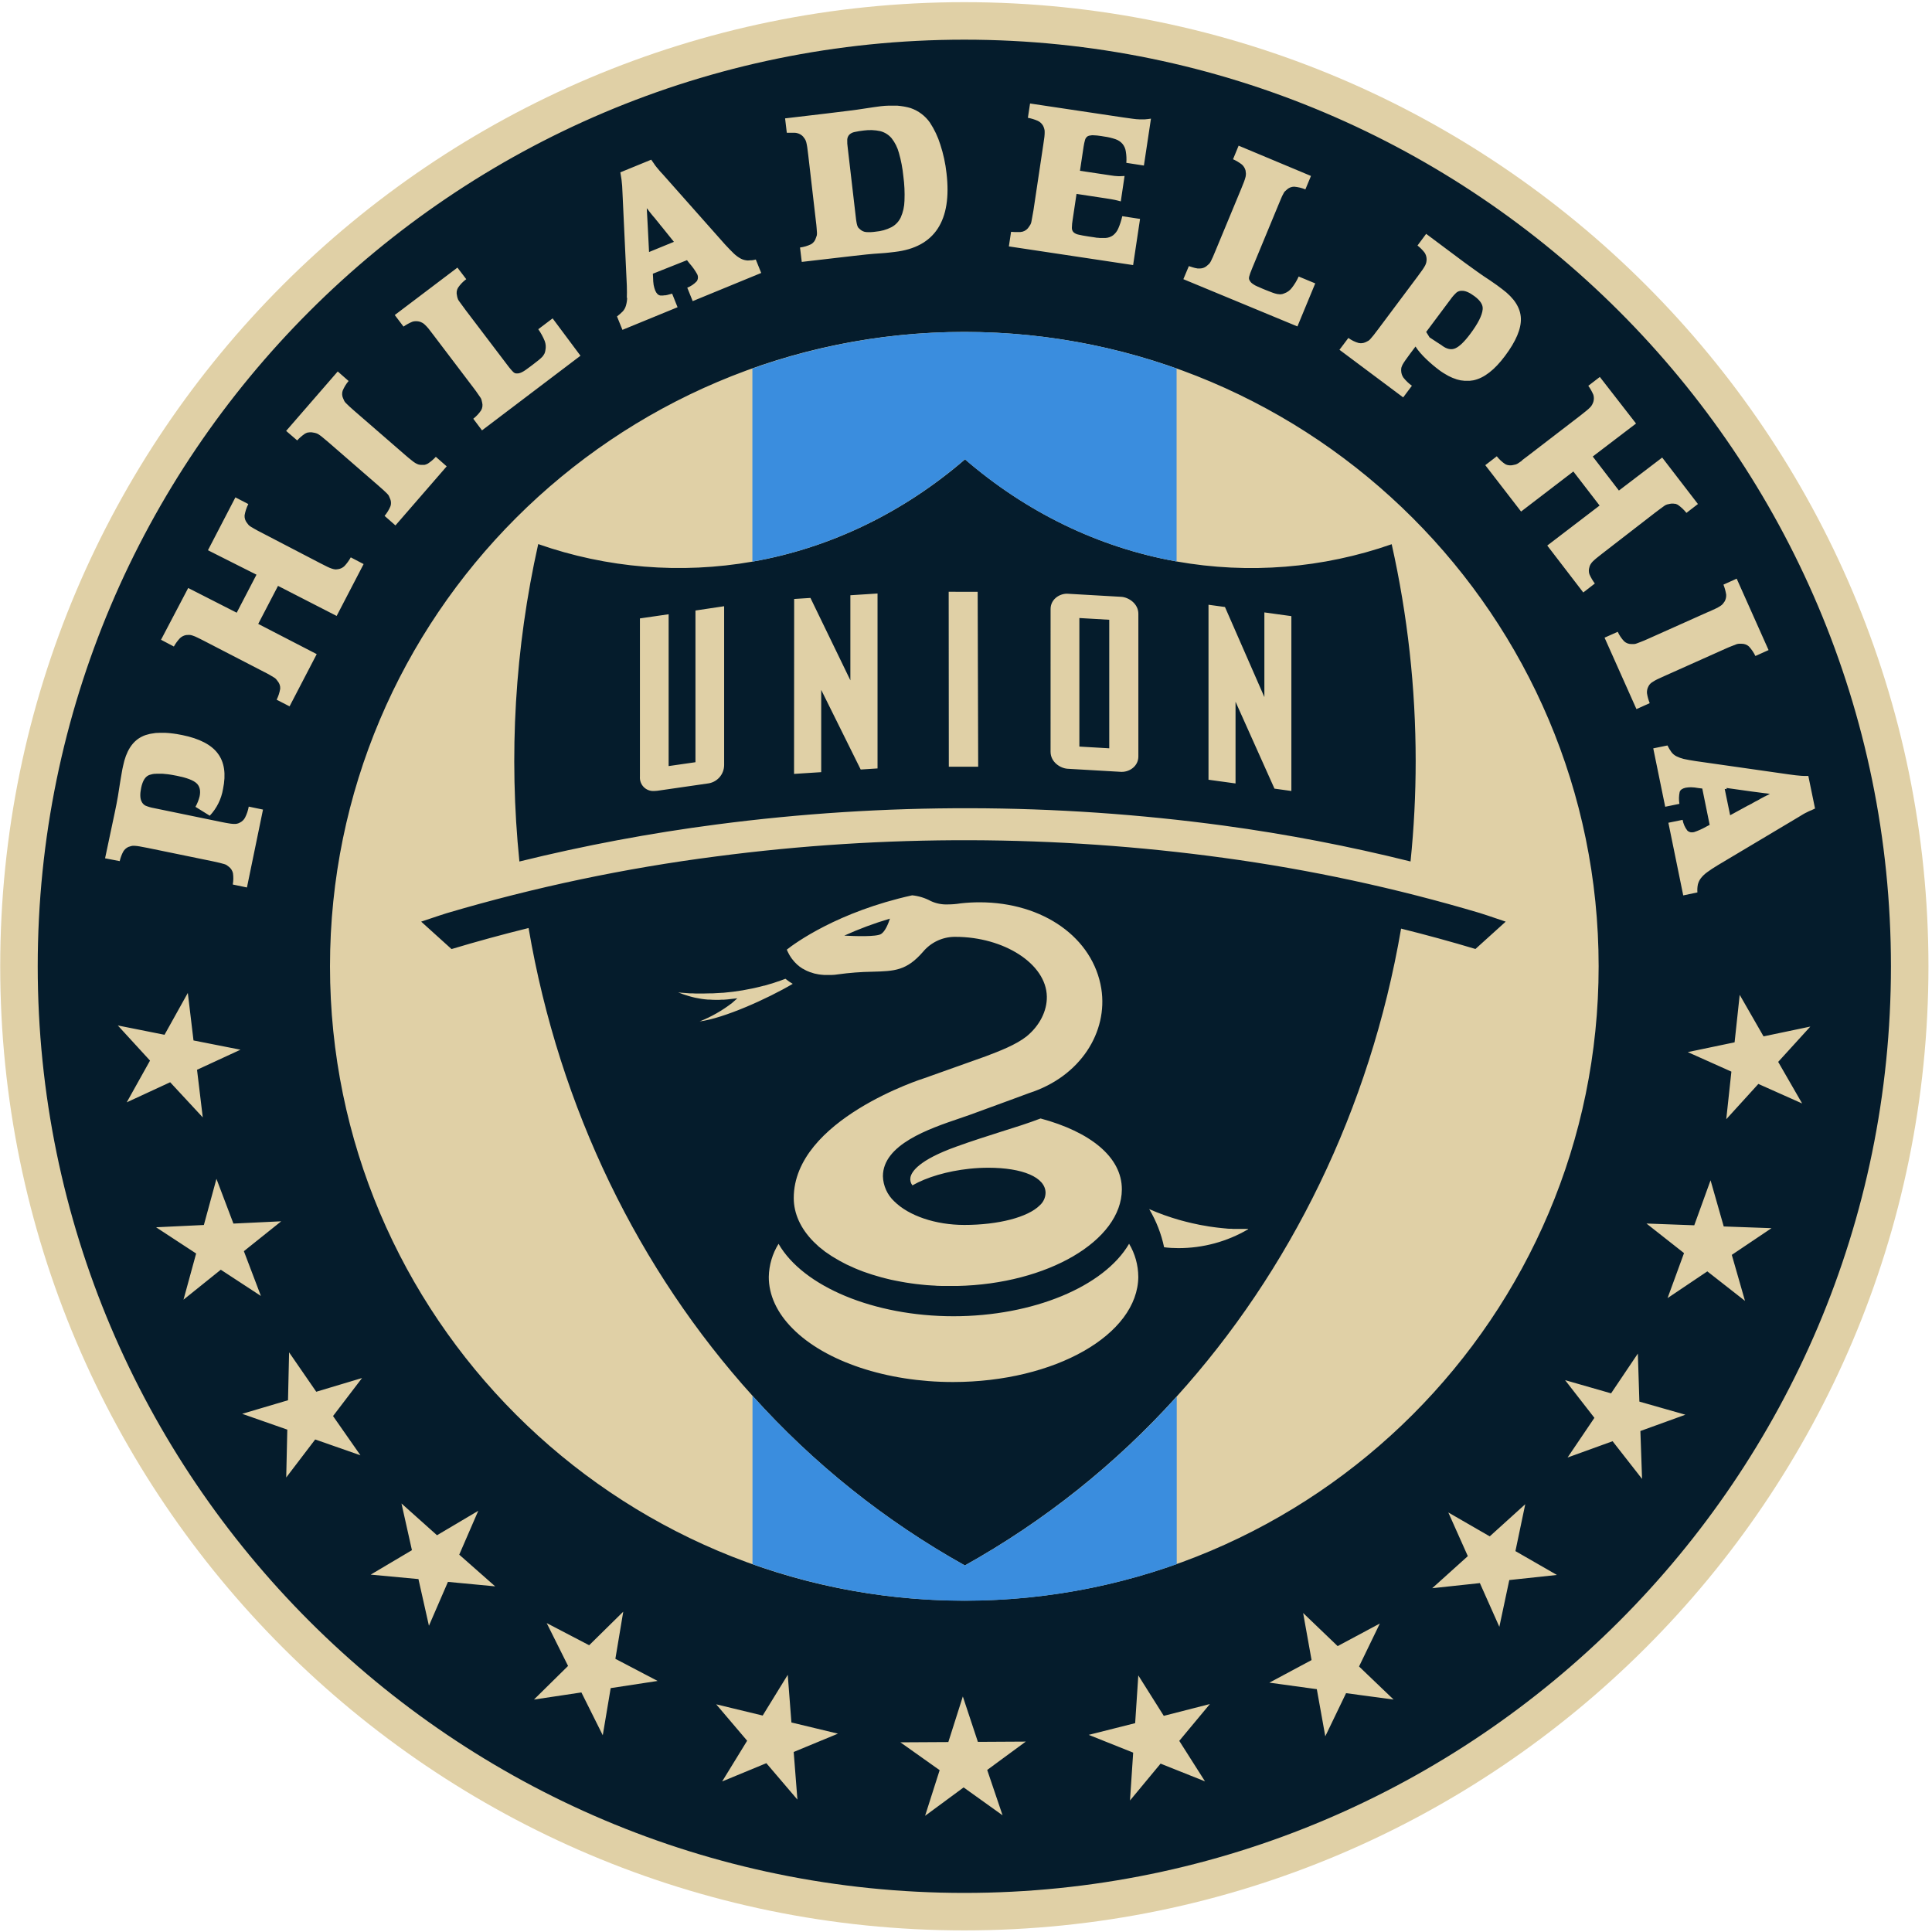 <svg width="513" height="513" viewBox="0 0 513 513" fill="none" xmlns="http://www.w3.org/2000/svg">
<g clip-path="url(#clip0_795_4583)">
<path d="M512.057 256.575C512.057 397.735 397.224 512.575 256.057 512.575C114.889 512.575 0.057 397.742 0.057 256.575C0.057 115.407 114.903 0.575 256.057 0.575C397.21 0.575 512.057 115.421 512.057 256.575Z" fill="#E0D0A6"/>
<path d="M172.341 66.919L178.94 64.214L175.774 60.277C175.63 60.135 175.5 59.981 175.384 59.816C175.271 59.65 175.148 59.491 175.017 59.34L174.296 58.46C174.02 58.09 173.724 57.736 173.409 57.4L172.615 56.419C172.478 56.224 172.334 56.051 172.175 55.842C172.045 55.647 171.898 55.463 171.736 55.294L172.002 60.205L172.341 66.919ZM382.91 91.776C384.165 92.699 385.333 92.959 386.408 92.497C387.482 92.035 388.795 90.795 390.367 88.697C392.458 85.906 393.554 83.728 393.691 82.134C393.821 80.988 393.114 79.841 391.528 78.659C390.179 77.649 389.047 77.173 388.146 77.216C387.649 77.195 387.161 77.351 386.768 77.656C386.192 78.177 385.674 78.76 385.225 79.394L378.692 88.141L379.593 89.584C381.035 90.564 382.564 91.516 382.896 91.747M458.419 209.226L458.492 209.557L457.958 209.485L459.4 216.473L459.862 216.221L463.828 214.057C463.998 213.948 464.179 213.859 464.369 213.79C464.463 213.74 464.563 213.668 464.672 213.617L464.83 213.538C465.016 213.46 465.193 213.361 465.357 213.242L466.035 212.867C466.301 212.745 466.525 212.622 466.756 212.5C466.986 212.377 467.275 212.218 467.477 212.074L468.198 211.699C468.4 211.575 468.612 211.469 468.833 211.382C468.97 211.295 469.114 211.223 469.258 211.151C469.258 211.151 469.258 211.151 469.323 211.151C469.525 211.029 469.748 210.92 469.95 210.798L465.054 210.156L458.419 209.226ZM227.212 57.436C227.277 58.092 227.349 58.618 227.421 58.986C227.468 59.299 227.54 59.608 227.637 59.909C227.705 60.118 227.804 60.315 227.933 60.493C228.086 60.658 228.252 60.81 228.431 60.948C228.855 61.325 229.387 61.559 229.952 61.618C230.799 61.681 231.651 61.647 232.49 61.517C233.953 61.399 235.378 60.997 236.687 60.335C237.777 59.759 238.65 58.846 239.175 57.731C239.793 56.34 240.128 54.84 240.163 53.318C240.258 51.126 240.156 48.93 239.86 46.756C239.656 44.669 239.262 42.606 238.685 40.59C238.307 39.174 237.644 37.849 236.738 36.696C235.955 35.773 234.904 35.118 233.731 34.821C232.309 34.515 230.846 34.457 229.404 34.648C228.558 34.739 227.718 34.876 226.887 35.059C226.363 35.16 225.88 35.411 225.496 35.78C225.181 36.134 224.996 36.584 224.969 37.057C224.94 37.754 224.979 38.451 225.084 39.141L227.212 57.436ZM233.947 248.008C235.079 247.287 235.901 245.174 236.298 243.926C232.16 245.145 228.111 246.651 224.183 248.433C226.981 248.585 232.728 248.78 233.947 248.008ZM399.806 244.72L391.773 251.981C385.283 250.034 378.713 248.239 372.028 246.573C363.793 294.65 342.513 337.608 312.406 370.852C296.254 388.774 277.263 403.915 256.194 415.67C235.038 403.871 215.984 388.646 199.809 370.614C169.745 337.341 148.537 294.427 140.352 246.414C133.405 248.131 126.586 249.993 119.894 252.003L111.832 244.72C115.488 243.465 118.61 242.477 118.61 242.477C142.041 235.557 165.986 230.515 190.218 227.398C234.928 221.542 280.219 221.671 324.896 227.78C347.904 230.914 370.638 235.808 392.898 242.419C392.898 242.419 396.309 243.501 399.799 244.72M208.938 252.162C208.938 252.263 209.025 252.385 209.075 252.515C209.126 252.645 209.075 252.602 209.133 252.638L209.285 252.955C209.321 253.013 209.342 253.063 209.378 253.128C209.43 253.239 209.488 253.347 209.551 253.452C209.587 253.53 209.628 253.605 209.674 253.676C209.746 253.784 209.804 253.892 209.89 254.015C209.944 254.088 209.992 254.165 210.035 254.246C210.121 254.354 210.208 254.476 210.294 254.599C210.353 254.685 210.418 254.767 210.489 254.844C210.583 254.972 210.684 255.095 210.792 255.212L211.008 255.464C211.123 255.587 211.253 255.71 211.39 255.839C211.468 255.911 211.54 255.988 211.607 256.07L212.097 256.474C212.184 256.539 212.241 256.597 212.313 256.661C212.573 256.842 212.84 257.036 213.121 257.21H213.157C213.438 257.368 213.712 257.534 214.03 257.685C214.116 257.736 214.239 257.779 214.347 257.83L215.068 258.125C215.21 258.176 215.354 258.219 215.501 258.255C215.717 258.342 215.948 258.399 216.179 258.479L216.691 258.587L217.412 258.731L217.989 258.803C218.241 258.839 218.522 258.854 218.789 258.875H219.409H219.741H220.412C220.57 258.875 220.729 258.875 220.895 258.875C221.407 258.875 221.948 258.803 222.517 258.717C225.555 258.297 228.616 258.063 231.683 258.017C237.502 257.859 240.719 257.772 245.103 252.71C246.113 251.504 247.369 250.527 248.786 249.846C250.204 249.164 251.751 248.793 253.324 248.758H253.677C266.492 248.758 277.82 255.868 277.965 264.623C278.03 268.387 276.104 272.317 272.556 275.216C269.672 277.459 265.504 279.052 261.739 280.48C261.739 280.48 252.869 283.66 245.55 286.249C245.161 286.357 210.763 297.261 210.763 318.116C210.763 322.205 212.566 326.214 216.034 329.712C216.503 330.173 216.986 330.635 217.477 331.075C217.65 331.219 217.844 331.363 218.025 331.5C218.378 331.788 218.746 332.084 219.106 332.365L219.827 332.848L220.888 333.57L221.702 334.053C222.063 334.276 222.424 334.493 222.799 334.702C223.173 334.911 223.39 335.019 223.7 335.185L224.818 335.769C225.149 335.928 225.467 336.065 225.791 336.209C226.116 336.353 226.57 336.577 226.974 336.75C227.378 336.923 227.695 337.024 228.012 337.175L229.238 337.651L230.334 338.026L231.603 338.452C231.978 338.574 232.368 338.682 232.75 338.791C233.132 338.899 233.615 339.05 234.063 339.173C234.51 339.295 234.856 339.375 235.245 339.476L236.608 339.807L237.841 340.06C238.303 340.161 238.764 340.254 239.24 340.327C239.716 340.399 240.07 340.485 240.495 340.55C240.92 340.615 241.454 340.709 241.937 340.766L243.221 340.94L244.663 341.098L245.976 341.228L247.475 341.329C247.915 341.329 248.362 341.387 248.802 341.416L250.324 341.459C250.778 341.459 251.225 341.459 251.68 341.459H252.206H254.153C278.188 340.947 297.817 329.409 297.882 315.844C297.933 307.191 289.402 300.506 276.299 296.987C273.169 298.191 269.621 299.316 265.871 300.484C262.266 301.638 258.112 302.943 253.778 304.515C243.935 308.071 242.009 311.143 241.743 312.664C241.677 313.029 241.691 313.405 241.783 313.764C241.875 314.124 242.043 314.459 242.276 314.748C246.04 312.585 251.535 310.955 257.42 310.335C259.082 310.158 260.753 310.069 262.424 310.068C271.503 310.068 277.619 312.599 277.626 316.746C277.61 317.369 277.467 317.982 277.205 318.547C276.944 319.113 276.569 319.619 276.104 320.034C272.96 323.214 265.085 325.255 256.057 325.255C248.435 325.255 241.331 322.846 237.445 318.988C236.529 318.132 235.792 317.103 235.276 315.961C234.76 314.818 234.475 313.585 234.437 312.332C234.437 303.895 246.697 299.713 254.788 296.965L257.542 296.013C264.653 293.432 273.256 290.244 273.256 290.244C286.957 285.831 294.233 273.969 292.431 262.531C290.267 249.025 277.006 239.585 260.088 239.585C258.416 239.586 256.745 239.68 255.083 239.866C253.963 240.051 252.83 240.145 251.694 240.148C250.13 240.219 248.571 239.912 247.151 239.253C245.619 238.425 243.937 237.908 242.204 237.732C222.452 242.095 211.051 250.46 208.917 252.154M210.525 261.255C209.827 260.864 209.168 260.408 208.556 259.892C207.734 260.209 206.912 260.498 206.054 260.779L205.434 260.988C204.633 261.241 203.826 261.486 203.011 261.709H202.917C202.073 261.94 201.244 262.135 200.393 262.33L199.759 262.467C198.965 262.632 198.201 262.784 197.422 262.914L197.242 262.95C196.41 263.084 195.588 263.207 194.776 263.317L194.141 263.39C193.42 263.476 192.655 263.563 191.927 263.62C191.85 263.615 191.773 263.615 191.696 263.62C190.896 263.685 190.11 263.721 189.331 263.757C189.136 263.757 188.934 263.757 188.74 263.757C188.055 263.757 187.362 263.793 186.692 263.808H186.41H185.487H184.737L183.786 263.757H183.115L182.069 263.678L181.557 263.642C181.045 263.642 180.533 263.548 180.065 263.498C180.937 263.864 181.83 264.177 182.74 264.435C183.201 264.587 183.706 264.702 184.182 264.825L184.608 264.926C185.048 265.012 185.509 265.106 185.985 265.178L186.266 265.228C186.821 265.315 187.398 265.373 188.004 265.423C188.148 265.423 188.3 265.423 188.458 265.423C188.956 265.459 189.468 265.488 189.987 265.488H190.297H190.492C190.853 265.488 191.213 265.488 191.639 265.445H192.208C192.792 265.409 193.391 265.358 194.011 265.272L195.785 265.077L194.379 266.325C191.752 268.347 188.857 269.995 185.776 271.221C192.172 270.392 203.696 265.25 210.525 261.219M302.245 338.985C302.223 335.909 301.382 332.895 299.808 330.252C293.144 341.668 274.236 349.499 253.172 349.499C232.108 349.499 213.258 341.639 206.725 330.267C205.097 332.894 204.203 335.91 204.136 339C204.1 343.831 206.299 348.598 210.482 352.788C219.135 361.528 235.461 366.965 253.028 366.965C280.085 366.965 302.151 354.403 302.252 338.985M331.436 326.308H330.131C329.9 326.308 329.677 326.308 329.41 326.308C329.143 326.308 329.1 326.308 328.941 326.308H328.22C328.04 326.308 327.859 326.308 327.701 326.308C327.542 326.308 327.196 326.308 326.929 326.265H326.345C326.093 326.265 325.826 326.229 325.559 326.2L324.924 326.142L324.095 326.055L323.41 325.983L322.545 325.875L321.824 325.774C321.528 325.724 321.225 325.688 320.922 325.644L320.165 325.507L319.228 325.349L318.449 325.205L317.475 324.995C317.208 324.945 316.934 324.887 316.668 324.822L315.658 324.584L314.843 324.382L313.798 324.108C313.523 324.022 313.249 323.95 312.968 323.878L311.872 323.546L311.057 323.294C310.661 323.171 310.264 323.02 309.875 322.89L309.103 322.63C308.663 322.471 308.23 322.306 307.791 322.133L307.134 321.887C306.471 321.621 305.815 321.339 305.144 321.051C307.014 324.186 308.352 327.61 309.103 331.183C310.356 331.34 311.618 331.417 312.882 331.413C319.384 331.428 325.772 329.705 331.386 326.423M294.536 164.566L286.604 164.105V198.236L294.536 198.697V164.566ZM137.915 228.739C135.036 200.563 136.724 172.107 142.912 144.469C161.166 150.866 180.757 152.47 199.809 149.127C220.873 145.428 240.142 135.844 256.244 121.969C272.268 135.808 291.479 145.363 312.456 149.091C331.56 152.488 351.217 150.908 369.533 144.505C373.765 163.399 375.9 182.702 375.901 202.065C375.902 210.976 375.447 219.882 374.538 228.747C358.195 224.673 341.642 221.493 324.953 219.221C280.271 213.17 234.984 213.068 190.276 218.918C172.661 221.212 155.19 224.494 137.944 228.747M320.893 207.041L328.069 208.029V186.33L338.41 209.406L342.895 210.026V163.6L335.727 162.612V185.09L325.263 161.177L320.893 160.579V207.041ZM278.953 199.606C278.953 202.382 281.585 204.012 283.474 204.127L297.673 204.949H297.897C300.002 204.949 302.267 203.392 302.267 200.868V162.994C302.267 160.24 299.635 158.595 297.745 158.473L283.323 157.644C281.224 157.644 278.96 159.194 278.96 161.703L278.953 199.606ZM251.903 157.132L251.939 203.587H259.735L259.598 157.146L251.903 157.132ZM210.842 205.49L218.053 205.029V183.186L228.539 204.329L233.01 204.041V157.593L225.798 158.055V180.64L215.198 158.769L210.871 159.043L210.842 205.49ZM169.918 206.211C169.878 206.718 169.947 207.227 170.121 207.705C170.294 208.182 170.569 208.617 170.925 208.98C171.281 209.342 171.711 209.624 172.186 209.805C172.66 209.987 173.168 210.065 173.675 210.033C173.958 210.032 174.239 210.013 174.519 209.976L187.831 208.05C189.048 207.926 190.176 207.355 190.998 206.448C191.819 205.542 192.276 204.363 192.28 203.139V160.968L184.665 162.107V202.389L177.541 203.413V163.102L169.918 164.206V206.211ZM502.098 256.575C502.098 392.255 391.73 502.623 256.064 502.623C120.399 502.623 10.016 392.262 10.016 256.575C10.016 120.888 120.391 10.534 256.057 10.534C391.722 10.534 502.098 120.909 502.098 256.575ZM453.646 162.453L437.528 169.665C436.807 169.982 436.252 170.227 435.812 170.386C435.372 170.545 434.983 170.71 434.68 170.819C434.438 170.926 434.179 170.991 433.916 171.013H433.231C432.506 171.036 431.8 170.778 431.262 170.292C430.558 169.547 429.98 168.692 429.553 167.761L426.055 169.319L434.521 188.284L438.04 186.712C437.708 185.863 437.466 184.98 437.319 184.08C437.266 183.448 437.398 182.813 437.702 182.256C437.82 182.01 437.976 181.784 438.163 181.585C438.377 181.37 438.62 181.186 438.884 181.037C439.253 180.795 439.636 180.576 440.031 180.381C440.514 180.15 441.163 179.854 441.971 179.494L458.095 172.282C458.816 171.958 459.357 171.727 459.811 171.561L460.943 171.114C461.188 171.017 461.446 170.957 461.708 170.934H462.429C463.15 170.921 463.85 171.178 464.39 171.655C465.085 172.409 465.663 173.262 466.107 174.186L469.604 172.614L461.138 153.648L457.626 155.235C457.956 156.083 458.198 156.962 458.347 157.86C458.393 158.491 458.255 159.122 457.951 159.677C457.808 159.903 457.651 160.12 457.482 160.326C457.286 160.555 457.054 160.753 456.797 160.91C456.423 161.156 456.033 161.375 455.629 161.566C455.117 161.812 454.482 162.115 453.703 162.453M404.169 122.287C403.78 122.554 403.448 122.799 403.181 122.965C402.962 123.125 402.718 123.249 402.46 123.332C402.251 123.383 402.035 123.441 401.789 123.477C401.554 123.537 401.311 123.566 401.068 123.563H400.874C400.721 123.554 400.569 123.535 400.419 123.505L400.253 123.469C400.059 123.414 399.87 123.339 399.691 123.246C398.835 122.672 398.076 121.966 397.441 121.155L394.383 123.513L403.888 135.829L417.77 125.193L424.736 134.236L410.84 144.858L420.402 157.319L423.474 154.939C422.897 154.175 422.413 153.344 422.031 152.466C421.832 151.862 421.832 151.209 422.031 150.605C422.085 150.351 422.18 150.108 422.313 149.884C422.465 149.626 422.644 149.384 422.846 149.163C423.091 148.918 423.416 148.615 423.834 148.262L425.493 146.949L439.454 136.147C440.06 135.678 440.564 135.303 440.954 135.022L441.949 134.301C442.168 134.143 442.412 134.024 442.67 133.947C442.879 133.89 443.088 133.839 443.391 133.789C443.611 133.737 443.836 133.713 444.062 133.717H444.257C444.416 133.724 444.575 133.744 444.733 133.774H444.913C445.111 133.842 445.303 133.924 445.49 134.019C446.357 134.628 447.134 135.356 447.797 136.183L450.848 133.832L441.358 121.493L429.863 130.255L422.918 121.219L434.413 112.458L424.801 100.09L421.736 102.441C422.274 103.184 422.726 103.984 423.084 104.828C423.262 105.433 423.262 106.076 423.084 106.682C423.003 106.93 422.901 107.171 422.781 107.403C422.646 107.666 422.473 107.909 422.269 108.124C421.953 108.45 421.615 108.756 421.26 109.04C420.842 109.393 420.272 109.833 419.616 110.352L405.604 121.118C405.013 121.587 404.501 121.962 404.111 122.243M355.666 92.879L372.584 105.521L374.899 102.427C374.048 101.815 373.289 101.087 372.641 100.263C372.267 99.722 372.062 99.082 372.05 98.425C372.031 98.152 372.051 97.877 372.108 97.61C372.196 97.324 372.309 97.046 372.447 96.781C372.62 96.478 372.851 96.095 373.168 95.656C373.485 95.216 373.889 94.646 374.415 93.932L375.858 92.014C377.199 94.177 380.026 96.68 382.067 98.216C382.449 98.497 382.788 98.742 383.177 98.987C383.285 99.059 383.408 99.131 383.516 99.189C383.776 99.348 384.028 99.506 384.288 99.643C384.41 99.715 384.54 99.773 384.648 99.845C384.908 99.982 385.153 100.09 385.405 100.199L385.744 100.35C386.076 100.48 386.379 100.595 386.682 100.689L386.804 100.739C387.158 100.833 387.526 100.92 387.843 100.992L388.16 101.028C388.391 101.028 388.636 101.1 388.881 101.114H389.227H389.537H389.934C390.033 101.122 390.131 101.122 390.23 101.114C390.561 101.089 390.891 101.046 391.218 100.985C394.044 100.398 396.85 98.235 399.633 94.495C402.547 90.6 403.948 87.269 403.837 84.5C403.715 81.731 402.078 79.163 398.905 76.798C398.515 76.495 398.011 76.142 397.463 75.716L395.566 74.397C394.403 73.647 393.309 72.904 392.285 72.168C391.254 71.447 390.085 70.596 388.78 69.637L378.684 62.094L376.384 65.195C377.098 65.747 377.738 66.39 378.288 67.106C378.619 67.626 378.799 68.228 378.807 68.844C378.807 69.125 378.764 69.392 378.721 69.652C378.655 69.948 378.551 70.234 378.41 70.503C378.192 70.9 377.951 71.286 377.689 71.656C377.372 72.096 376.968 72.673 376.471 73.337L365.884 87.492L364.738 88.992L363.959 89.915C363.796 90.122 363.604 90.304 363.389 90.456C363.192 90.578 362.988 90.686 362.776 90.781C362.571 90.883 362.356 90.965 362.135 91.026L361.954 91.076L361.428 91.134H361.291C361.105 91.125 360.919 91.103 360.736 91.069C359.762 90.79 358.846 90.338 358.031 89.735L355.666 92.879ZM314.216 74.13L344.503 86.677L349.234 75.248L344.835 73.423C344.348 74.509 343.73 75.531 342.996 76.466C342.482 77.135 341.782 77.636 340.984 77.909C340.712 78.036 340.418 78.114 340.119 78.139C340.011 78.147 339.902 78.147 339.794 78.139C339.572 78.131 339.35 78.107 339.131 78.067C338.702 77.975 338.28 77.852 337.869 77.699C337.378 77.505 336.758 77.274 336.015 76.978L335.33 76.697C334.703 76.43 334.162 76.2 333.773 76.019C333.434 75.88 333.113 75.704 332.814 75.493C332.598 75.36 332.398 75.206 332.215 75.031C332.06 74.87 331.929 74.688 331.826 74.49C331.732 74.349 331.671 74.189 331.645 74.022C331.626 73.816 331.645 73.608 331.703 73.409C331.781 73.104 331.875 72.803 331.984 72.507C332.121 72.14 332.316 71.671 332.554 71.065L339.484 54.328C339.794 53.607 340.032 53.051 340.205 52.604C340.378 52.157 340.573 51.811 340.732 51.515C340.831 51.271 340.97 51.045 341.143 50.845C341.301 50.7 341.46 50.542 341.655 50.383C342.181 49.872 342.882 49.581 343.616 49.568C344.647 49.655 345.659 49.898 346.616 50.289L348.102 46.72L328.891 38.679L327.405 42.285C328.241 42.657 329.03 43.127 329.756 43.684C330.229 44.109 330.567 44.663 330.73 45.278C330.778 45.535 330.809 45.795 330.823 46.056C330.831 46.357 330.801 46.657 330.737 46.951C330.622 47.39 330.485 47.823 330.326 48.249C330.131 48.775 329.871 49.431 329.547 50.203L322.776 66.522C322.48 67.243 322.235 67.813 322.054 68.238C321.874 68.664 321.665 69.046 321.535 69.334C321.417 69.572 321.275 69.797 321.11 70.005L320.598 70.466C320.077 70.982 319.377 71.277 318.643 71.289C318.526 71.295 318.408 71.295 318.29 71.289H318.059C317.93 71.289 317.785 71.245 317.634 71.209L317.382 71.173L316.841 71.022L316.588 70.95L315.672 70.661L314.216 74.13ZM267.883 65.426L300.875 70.387L302.714 58.128L297.99 57.407C297.747 58.517 297.397 59.602 296.945 60.645C296.645 61.358 296.171 61.985 295.567 62.469C294.97 62.905 294.258 63.156 293.519 63.19C293.337 63.205 293.154 63.205 292.971 63.19H292.726H292.293C292.214 63.19 292.12 63.19 292.034 63.19L291.536 63.133H291.277L290.476 63.003L289.034 62.794C287.902 62.621 287.015 62.462 286.38 62.303C285.871 62.216 285.397 61.983 285.017 61.633C284.733 61.304 284.588 60.877 284.614 60.443C284.63 59.732 284.7 59.023 284.823 58.323L285.847 51.486L293.642 52.669C294.753 52.828 295.553 52.979 296.065 53.087C296.577 53.196 297.075 53.333 297.601 53.477L298.603 46.727C298.214 46.763 297.839 46.785 297.471 46.785C297.294 46.799 297.115 46.799 296.938 46.785C296.258 46.758 295.581 46.686 294.911 46.568L286.762 45.35L287.729 38.917C287.82 38.309 287.95 37.706 288.118 37.114C288.233 36.719 288.49 36.38 288.839 36.163C288.996 36.088 289.16 36.032 289.33 35.997H289.38C289.567 35.951 289.758 35.922 289.95 35.91C290.017 35.903 290.085 35.903 290.152 35.91C290.916 35.928 291.677 36 292.431 36.127L293.152 36.249C294.198 36.383 295.227 36.625 296.224 36.97C296.937 37.212 297.572 37.64 298.063 38.211C298.532 38.788 298.834 39.484 298.935 40.222C299.105 41.218 299.151 42.23 299.072 43.237L303.738 43.958L305.613 31.504C304.978 31.605 304.43 31.663 303.983 31.692C303.709 31.692 303.406 31.692 303.103 31.692H302.505C302.007 31.692 301.409 31.619 300.767 31.533C300.125 31.446 299.324 31.338 298.315 31.194L273.508 27.48L272.931 31.28C273.832 31.445 274.71 31.714 275.549 32.081C276.148 32.359 276.645 32.818 276.97 33.393C277.087 33.624 277.181 33.865 277.251 34.114C277.354 34.398 277.4 34.7 277.388 35.002C277.388 35.348 277.388 35.809 277.316 36.357C277.244 36.905 277.143 37.612 277.02 38.441L274.402 55.907C274.28 56.628 274.172 57.291 274.071 57.753C273.97 58.215 273.912 58.618 273.854 58.936C273.804 59.189 273.714 59.432 273.587 59.657C273.477 59.862 273.349 60.058 273.205 60.241C272.829 60.858 272.234 61.311 271.539 61.51C271.335 61.558 271.128 61.592 270.919 61.611H270.674C270.501 61.611 270.335 61.611 270.14 61.611H269.65C269.561 61.604 269.472 61.604 269.383 61.611L268.467 61.553L267.883 65.426ZM208.463 31.432L208.917 35.254H209.638C209.712 35.247 209.787 35.247 209.861 35.254H210.2H210.785H211.015C211.239 35.254 211.455 35.304 211.628 35.34C212.243 35.48 212.803 35.798 213.236 36.256C213.404 36.459 213.561 36.671 213.705 36.891C213.869 37.147 213.993 37.426 214.073 37.72C214.159 38.059 214.253 38.499 214.34 39.047C214.426 39.595 214.513 40.287 214.607 41.138L216.64 58.676C216.741 59.433 216.799 60.053 216.835 60.529C216.871 61.005 216.9 61.424 216.921 61.734C216.94 61.999 216.925 62.265 216.878 62.527C216.813 62.736 216.741 62.952 216.64 63.198C216.447 63.888 215.995 64.477 215.378 64.842C214.449 65.292 213.453 65.589 212.429 65.722L212.89 69.543L226.491 67.964C227.709 67.813 228.928 67.683 230.161 67.56C231.394 67.438 232.678 67.33 234.106 67.243C234.87 67.193 235.548 67.135 236.118 67.063C236.687 66.991 237.185 66.947 237.603 66.89C242.889 66.277 246.697 64.207 248.99 60.703C251.283 57.198 252.069 52.294 251.326 45.999C251.043 43.415 250.492 40.868 249.682 38.398C249.039 36.329 248.109 34.361 246.92 32.55C245.661 30.757 243.866 29.409 241.793 28.699C241.305 28.549 240.809 28.429 240.307 28.338C240.182 28.303 240.055 28.279 239.925 28.266C239.392 28.18 238.844 28.108 238.274 28.057H238.151C237.762 28.057 237.38 28.057 236.969 28.057H236.435H235.923C235.274 28.057 234.603 28.129 233.897 28.201L231.986 28.461C231.135 28.576 230.255 28.699 229.332 28.858C228.409 29.016 226.988 29.204 225.387 29.406C223.786 29.608 221.782 29.86 219.539 30.127L208.463 31.432ZM166.529 79.084C166.509 79.792 166.397 80.495 166.197 81.175C166.037 81.731 165.753 82.244 165.368 82.675C164.89 83.162 164.376 83.612 163.832 84.024L165.274 87.586L179.913 81.579L178.471 77.974C178.117 78.082 177.815 78.154 177.519 78.226L177.238 78.305L176.704 78.413H176.437C176.293 78.413 176.156 78.464 176.033 78.471H175.817C175.666 78.479 175.514 78.479 175.363 78.471C174.757 78.377 174.303 77.923 173.964 77.108C173.788 76.64 173.653 76.157 173.56 75.666C173.463 75.038 173.415 74.404 173.416 73.769L173.351 72.68L182.415 69.082L183.072 69.933C183.863 70.814 184.552 71.782 185.127 72.817C185.273 73.109 185.339 73.433 185.32 73.758C185.301 74.084 185.197 74.398 185.019 74.671C184.318 75.429 183.452 76.016 182.488 76.387L183.93 79.957L202.124 72.478L200.682 68.909C200.33 69.009 199.971 69.079 199.607 69.118C199.502 69.129 199.395 69.129 199.29 69.118C199.051 69.149 198.81 69.166 198.569 69.168C197.942 69.141 197.328 68.984 196.766 68.707C196.071 68.338 195.43 67.874 194.862 67.33C194.22 66.717 193.42 65.887 192.511 64.907L175.925 46.208C175.55 45.818 175.24 45.487 175.002 45.184C174.764 44.881 174.526 44.6 174.281 44.319C174.036 44.037 173.848 43.749 173.639 43.431C173.43 43.114 173.199 42.79 172.918 42.4L164.719 45.761C164.805 46.222 164.914 46.857 165.029 47.679C165.172 48.803 165.257 49.935 165.281 51.068L166.442 75.889C166.479 77.209 166.479 78.276 166.442 79.098M104.822 83.649L107.144 86.721C107.888 86.197 108.689 85.759 109.531 85.415C109.68 85.36 109.835 85.323 109.993 85.307C110.045 85.303 110.098 85.303 110.151 85.307C110.359 85.269 110.571 85.269 110.779 85.307H110.93C111.089 85.325 111.246 85.357 111.399 85.401C111.649 85.478 111.89 85.579 112.12 85.704C112.391 85.84 112.635 86.023 112.841 86.245C113.171 86.557 113.482 86.89 113.771 87.24C114.096 87.68 114.55 88.228 115.048 88.898L125.72 102.968C126.196 103.588 126.557 104.085 126.824 104.489C127.091 104.893 127.329 105.21 127.509 105.477C127.674 105.691 127.794 105.937 127.862 106.198C127.931 106.42 127.984 106.647 128.021 106.876C128.207 107.577 128.111 108.322 127.754 108.953C127.181 109.803 126.478 110.557 125.67 111.189L127.985 114.275L154.133 94.458L146.734 84.536L142.927 87.42C143.61 88.386 144.18 89.426 144.628 90.521C144.926 91.303 144.994 92.154 144.823 92.973C144.786 93.273 144.709 93.567 144.592 93.846C144.443 94.137 144.264 94.412 144.059 94.668C143.754 94.988 143.428 95.29 143.085 95.569L141.513 96.795L140.915 97.249C140.381 97.66 139.912 97.97 139.552 98.244C139.248 98.459 138.93 98.652 138.6 98.821C138.368 98.934 138.127 99.026 137.879 99.095C137.66 99.15 137.434 99.172 137.208 99.16C137.038 99.167 136.868 99.137 136.71 99.074C136.527 98.99 136.363 98.87 136.227 98.72C136.04 98.547 135.838 98.309 135.564 97.999C135.29 97.689 135.016 97.321 134.619 96.795L123.665 82.372C123.204 81.767 122.836 81.255 122.562 80.865C122.288 80.476 122.057 80.144 121.841 79.877C121.682 79.661 121.567 79.416 121.502 79.156C121.423 78.934 121.37 78.705 121.343 78.471C121.246 78.121 121.222 77.755 121.271 77.396C121.321 77.036 121.443 76.69 121.632 76.38C122.222 75.512 122.956 74.751 123.802 74.13L121.459 71.058L104.822 83.649ZM75.977 114.419L78.912 116.943C79.528 116.265 80.223 115.662 80.982 115.148C81.1 115.075 81.226 115.014 81.357 114.967L81.501 114.917C81.59 114.882 81.682 114.853 81.775 114.83H81.955L82.208 114.794C82.277 114.787 82.347 114.787 82.417 114.794C82.539 114.794 82.647 114.794 82.77 114.794C83.066 114.837 83.304 114.874 83.578 114.931C83.872 115.001 84.157 115.102 84.429 115.234C84.809 115.474 85.175 115.736 85.525 116.02L87.147 117.376L100.481 128.957C101.058 129.455 101.519 129.873 101.88 130.197C102.241 130.522 102.515 130.796 102.745 131.027C102.94 131.211 103.11 131.419 103.25 131.647C103.355 131.851 103.445 132.063 103.517 132.282C103.851 132.93 103.916 133.684 103.697 134.38C103.307 135.323 102.774 136.201 102.118 136.983L105.002 139.514L118.61 123.83L115.726 121.299C115.1 121.977 114.396 122.577 113.627 123.087C113.508 123.159 113.382 123.219 113.252 123.267C113.207 123.291 113.158 123.308 113.108 123.318L112.841 123.404L112.654 123.441H112.387C112.322 123.448 112.257 123.448 112.192 123.441H111.832C111.562 123.433 111.296 123.389 111.038 123.311C110.76 123.205 110.492 123.075 110.238 122.921C109.862 122.685 109.505 122.42 109.171 122.128C108.745 121.796 108.197 121.349 107.534 120.765L94.193 109.191C93.623 108.693 93.147 108.275 92.794 107.951L91.928 107.107C91.731 106.933 91.563 106.729 91.431 106.501C91.322 106.297 91.228 106.085 91.15 105.867C90.817 105.217 90.755 104.463 90.977 103.768C91.364 102.822 91.9 101.943 92.563 101.165L89.678 98.634L75.977 114.419ZM42.755 169.874L46.166 171.669C46.614 170.865 47.158 170.119 47.788 169.448C48.248 169.016 48.825 168.728 49.447 168.619C49.71 168.59 49.975 168.578 50.24 168.583C50.544 168.587 50.844 168.646 51.127 168.756C51.564 168.897 51.988 169.073 52.396 169.283C52.879 169.521 53.514 169.816 54.271 170.22L70.006 178.354C70.727 178.7 71.232 178.996 71.65 179.227L72.682 179.847C72.923 179.968 73.138 180.135 73.316 180.337C73.469 180.511 73.611 180.694 73.742 180.885C74.208 181.437 74.445 182.147 74.405 182.869C74.236 183.886 73.918 184.872 73.46 185.796L76.886 187.556L84.097 173.689L68.564 165.662L73.821 155.567L89.39 163.55L96.551 149.776L93.14 147.995C92.68 148.827 92.121 149.599 91.474 150.295C91.022 150.738 90.442 151.028 89.816 151.125C89.635 151.164 89.452 151.186 89.267 151.189H89.001C88.707 151.153 88.417 151.088 88.135 150.995C87.715 150.857 87.305 150.688 86.909 150.49C86.419 150.259 85.784 149.942 85.006 149.531L69.343 141.382C68.622 141.029 68.102 140.733 67.684 140.495L66.638 139.882C66.405 139.749 66.192 139.584 66.004 139.392C65.896 139.248 65.737 139.067 65.578 138.844C65.122 138.279 64.896 137.563 64.944 136.839C65.126 135.797 65.459 134.786 65.932 133.839L62.507 132.065L55.216 146.106L68.102 152.596L62.853 162.691L49.973 156.129L42.755 169.874ZM27.9 227.903L31.786 228.653C31.984 227.771 32.299 226.919 32.724 226.122C33.042 225.584 33.514 225.154 34.08 224.889C34.329 224.794 34.585 224.714 34.844 224.651C34.967 224.618 35.092 224.596 35.219 224.586C35.272 224.579 35.325 224.579 35.378 224.586H35.745C36.191 224.611 36.634 224.664 37.072 224.744C37.635 224.838 38.313 224.975 39.142 225.134L56.449 228.689L58.288 229.1L59.442 229.41C59.695 229.47 59.938 229.567 60.163 229.699L60.725 230.117C61.297 230.54 61.698 231.154 61.857 231.847C62.005 232.848 61.989 233.867 61.807 234.862L65.571 235.648L69.833 214.966L66.047 214.18C65.866 215.202 65.533 216.191 65.059 217.115C64.747 217.696 64.257 218.161 63.66 218.442C63.423 218.577 63.164 218.672 62.896 218.723C62.77 218.749 62.642 218.766 62.514 218.773H62.384C62.254 218.781 62.124 218.781 61.994 218.773C61.551 218.752 61.11 218.699 60.675 218.615C60.163 218.543 59.449 218.398 58.591 218.225L40.844 214.569C40.071 214.434 39.316 214.211 38.594 213.906C38.158 213.669 37.811 213.297 37.606 212.846C37.181 212.053 37.144 210.834 37.483 209.175C37.887 207.264 38.615 206.118 39.712 205.757C39.899 205.688 40.092 205.635 40.288 205.598C40.355 205.577 40.422 205.56 40.49 205.548L40.945 205.476C41.031 205.469 41.118 205.469 41.204 205.476C41.357 205.453 41.511 205.441 41.666 205.44H43.029L43.454 205.476C43.663 205.476 43.894 205.512 44.111 205.541L44.565 205.584L45.351 205.699L45.769 205.772C46.18 205.844 46.62 205.916 47.081 206.017C49.627 206.536 51.336 207.185 52.187 207.978C53.038 208.771 53.319 209.925 53.002 211.461C52.762 212.433 52.391 213.367 51.899 214.238L55.699 216.596C57.547 214.633 58.772 212.166 59.218 209.507C60.045 205.526 59.581 202.377 57.826 200.06C56.11 197.753 52.952 196.108 48.408 195.185C47.853 195.063 47.312 194.969 46.779 194.883C46.62 194.883 46.447 194.846 46.267 194.81C45.928 194.76 45.589 194.724 45.243 194.688C45.062 194.688 44.868 194.652 44.687 194.637C44.392 194.601 44.089 194.587 43.793 194.58C43.613 194.58 43.433 194.58 43.245 194.58H42.524L41.644 194.616C41.464 194.616 41.269 194.616 41.075 194.666C40.88 194.717 40.526 194.738 40.267 194.789C40.007 194.839 39.942 194.839 39.784 194.875C39.51 194.929 39.24 195.002 38.976 195.092L38.601 195.2C38.243 195.328 37.894 195.48 37.556 195.654C35.082 196.931 33.474 199.512 32.681 203.377C32.558 203.861 32.45 204.474 32.327 205.18C32.205 205.887 32.075 206.666 31.938 207.459C31.743 208.822 31.527 210.134 31.318 211.389C31.109 212.644 30.835 214.036 30.503 215.615L27.9 227.903ZM39.834 281.62L33.647 292.703L45.185 287.367L53.839 296.698L52.317 284.057L63.855 278.728L51.38 276.269L49.872 263.649L43.685 274.762L31.282 272.288L39.834 281.62ZM58.627 337.146L69.278 344.113L64.756 332.221L74.672 324.289L61.98 324.894L57.473 313.01L54.134 325.269L41.442 325.875L52.079 332.841L48.726 345.1L58.627 337.146ZM88.431 376.001L96.133 365.905L83.974 369.547L76.763 359.083L76.475 371.804L64.302 375.409L76.287 379.606L75.999 392.313L83.693 382.217L95.707 386.421L88.431 376.001ZM131.482 421.223L121.942 412.807L126.99 401.161L116.036 407.651L106.603 399.214L109.38 411.617L98.426 418.107L111.11 419.29L113.894 431.686L118.942 420.033L131.482 421.223ZM174.613 446.339L163.399 440.462L165.491 427.943L156.44 436.857L145.162 430.972L150.837 442.352L141.78 451.279L154.378 449.39L160.053 460.762L162.152 448.243L174.613 446.339ZM210.748 465.197L222.503 460.336L210.143 457.365L209.169 444.71L202.513 455.527L190.168 452.541L198.388 462.211L191.747 473.028L203.487 468.175L211.736 477.845L210.748 465.197ZM262.129 469.971L272.369 462.442L259.655 462.514L255.66 450.457L251.809 462.565L239.082 462.637L249.502 470.028L245.637 482.151L255.869 474.608L266.21 482.014L262.129 469.971ZM313.127 462.247L321.261 452.469L309.016 455.606L302.252 444.868L301.416 457.546L289.084 460.654L300.889 465.37L300.046 478.083L308.166 468.291L319.963 473.007L313.127 462.247ZM370.038 451.279L360.865 442.496L366.389 431.088L355.183 437.087L346.017 428.297L348.26 440.794L337.054 446.794L349.652 448.524L351.902 461.036L357.418 449.585L370.038 451.279ZM424.483 256.575C424.483 163.701 348.938 88.134 256.064 88.134C163.19 88.134 87.623 163.708 87.623 256.575C87.623 349.442 163.19 425.016 256.057 425.016C348.924 425.016 424.483 349.463 424.483 256.575ZM413.4 418.194L402.388 411.862L404.998 399.409L395.566 407.947L384.569 401.601L389.747 413.196L380.293 421.713L392.948 420.357L398.119 431.967L400.758 419.55L413.4 418.194ZM435.567 379.974L447.516 375.647L435.3 372.164L434.896 359.408L427.786 369.972L415.577 366.467L423.358 376.477L416.234 387.012L428.19 382.686L436.014 392.695L435.567 379.974ZM459.84 333.202L470.39 326.113L457.698 325.659L454.201 313.4L449.874 325.349L437.182 324.88L447.155 332.733L442.785 344.682L453.343 337.586L463.345 345.418L459.84 333.202ZM472.157 281.959L480.695 272.584L468.27 275.187L461.939 264.154L460.583 276.766L448.151 279.363L459.732 284.547L458.369 297.189L466.893 287.814L478.517 292.999L472.157 281.959ZM480.81 215.218C481.121 215.06 481.532 214.894 481.943 214.685L480.161 206.031H478.957L478.236 205.995C477.414 205.945 476.282 205.808 474.868 205.606L450.256 202.094C448.965 201.899 447.905 201.704 447.091 201.524C446.407 201.357 445.745 201.116 445.115 200.803C444.599 200.537 444.15 200.157 443.802 199.692C443.4 199.143 443.052 198.556 442.764 197.94L438.985 198.712L442.158 214.216L445.93 213.444C445.752 212.394 445.777 211.32 446.002 210.279C446.189 209.709 446.723 209.356 447.588 209.161C448.065 209.08 448.547 209.039 449.03 209.038C449.67 209.055 450.306 209.125 450.934 209.247L452.001 209.377L453.963 219.026L453.018 219.516C451.993 220.105 450.911 220.588 449.788 220.958C449.612 220.994 449.433 221.013 449.254 221.016C449.109 221.014 448.964 220.999 448.821 220.973L448.706 220.937L448.432 220.814L448.324 220.764C448.204 220.695 448.097 220.608 448.006 220.504C447.381 219.677 446.96 218.713 446.78 217.692L443.002 218.463L446.946 237.754L450.711 236.96C450.652 236.256 450.693 235.547 450.833 234.855C450.984 234.245 451.259 233.673 451.641 233.174C452.126 232.558 452.7 232.016 453.343 231.566C454.064 231.018 455.016 230.412 456.17 229.706L477.623 216.913C478.077 216.632 478.481 216.387 478.806 216.192C479.13 215.997 479.469 215.824 479.794 215.673C480.119 215.498 480.454 215.341 480.796 215.204" fill="#051C2C"/>
<path d="M256.208 415.67C235.052 403.864 215.995 388.64 199.809 370.614V415.324C236.239 428.286 276.025 428.286 312.456 415.324V370.845C296.298 388.777 277.294 403.922 256.208 415.67Z" fill="#3A8DDE"/>
<path d="M312.42 149.054V97.855C275.992 84.894 236.208 84.894 199.78 97.855V149.127C220.837 145.427 240.105 135.851 256.208 121.969C272.239 135.8 291.449 145.362 312.456 149.091" fill="#3A8DDE"/>
</g>
<defs>
<clipPath id="clip0_795_4583">
<rect width="512" height="512" fill="white" transform="translate(0.057 0.575)"/>
</clipPath>
</defs>
</svg>
